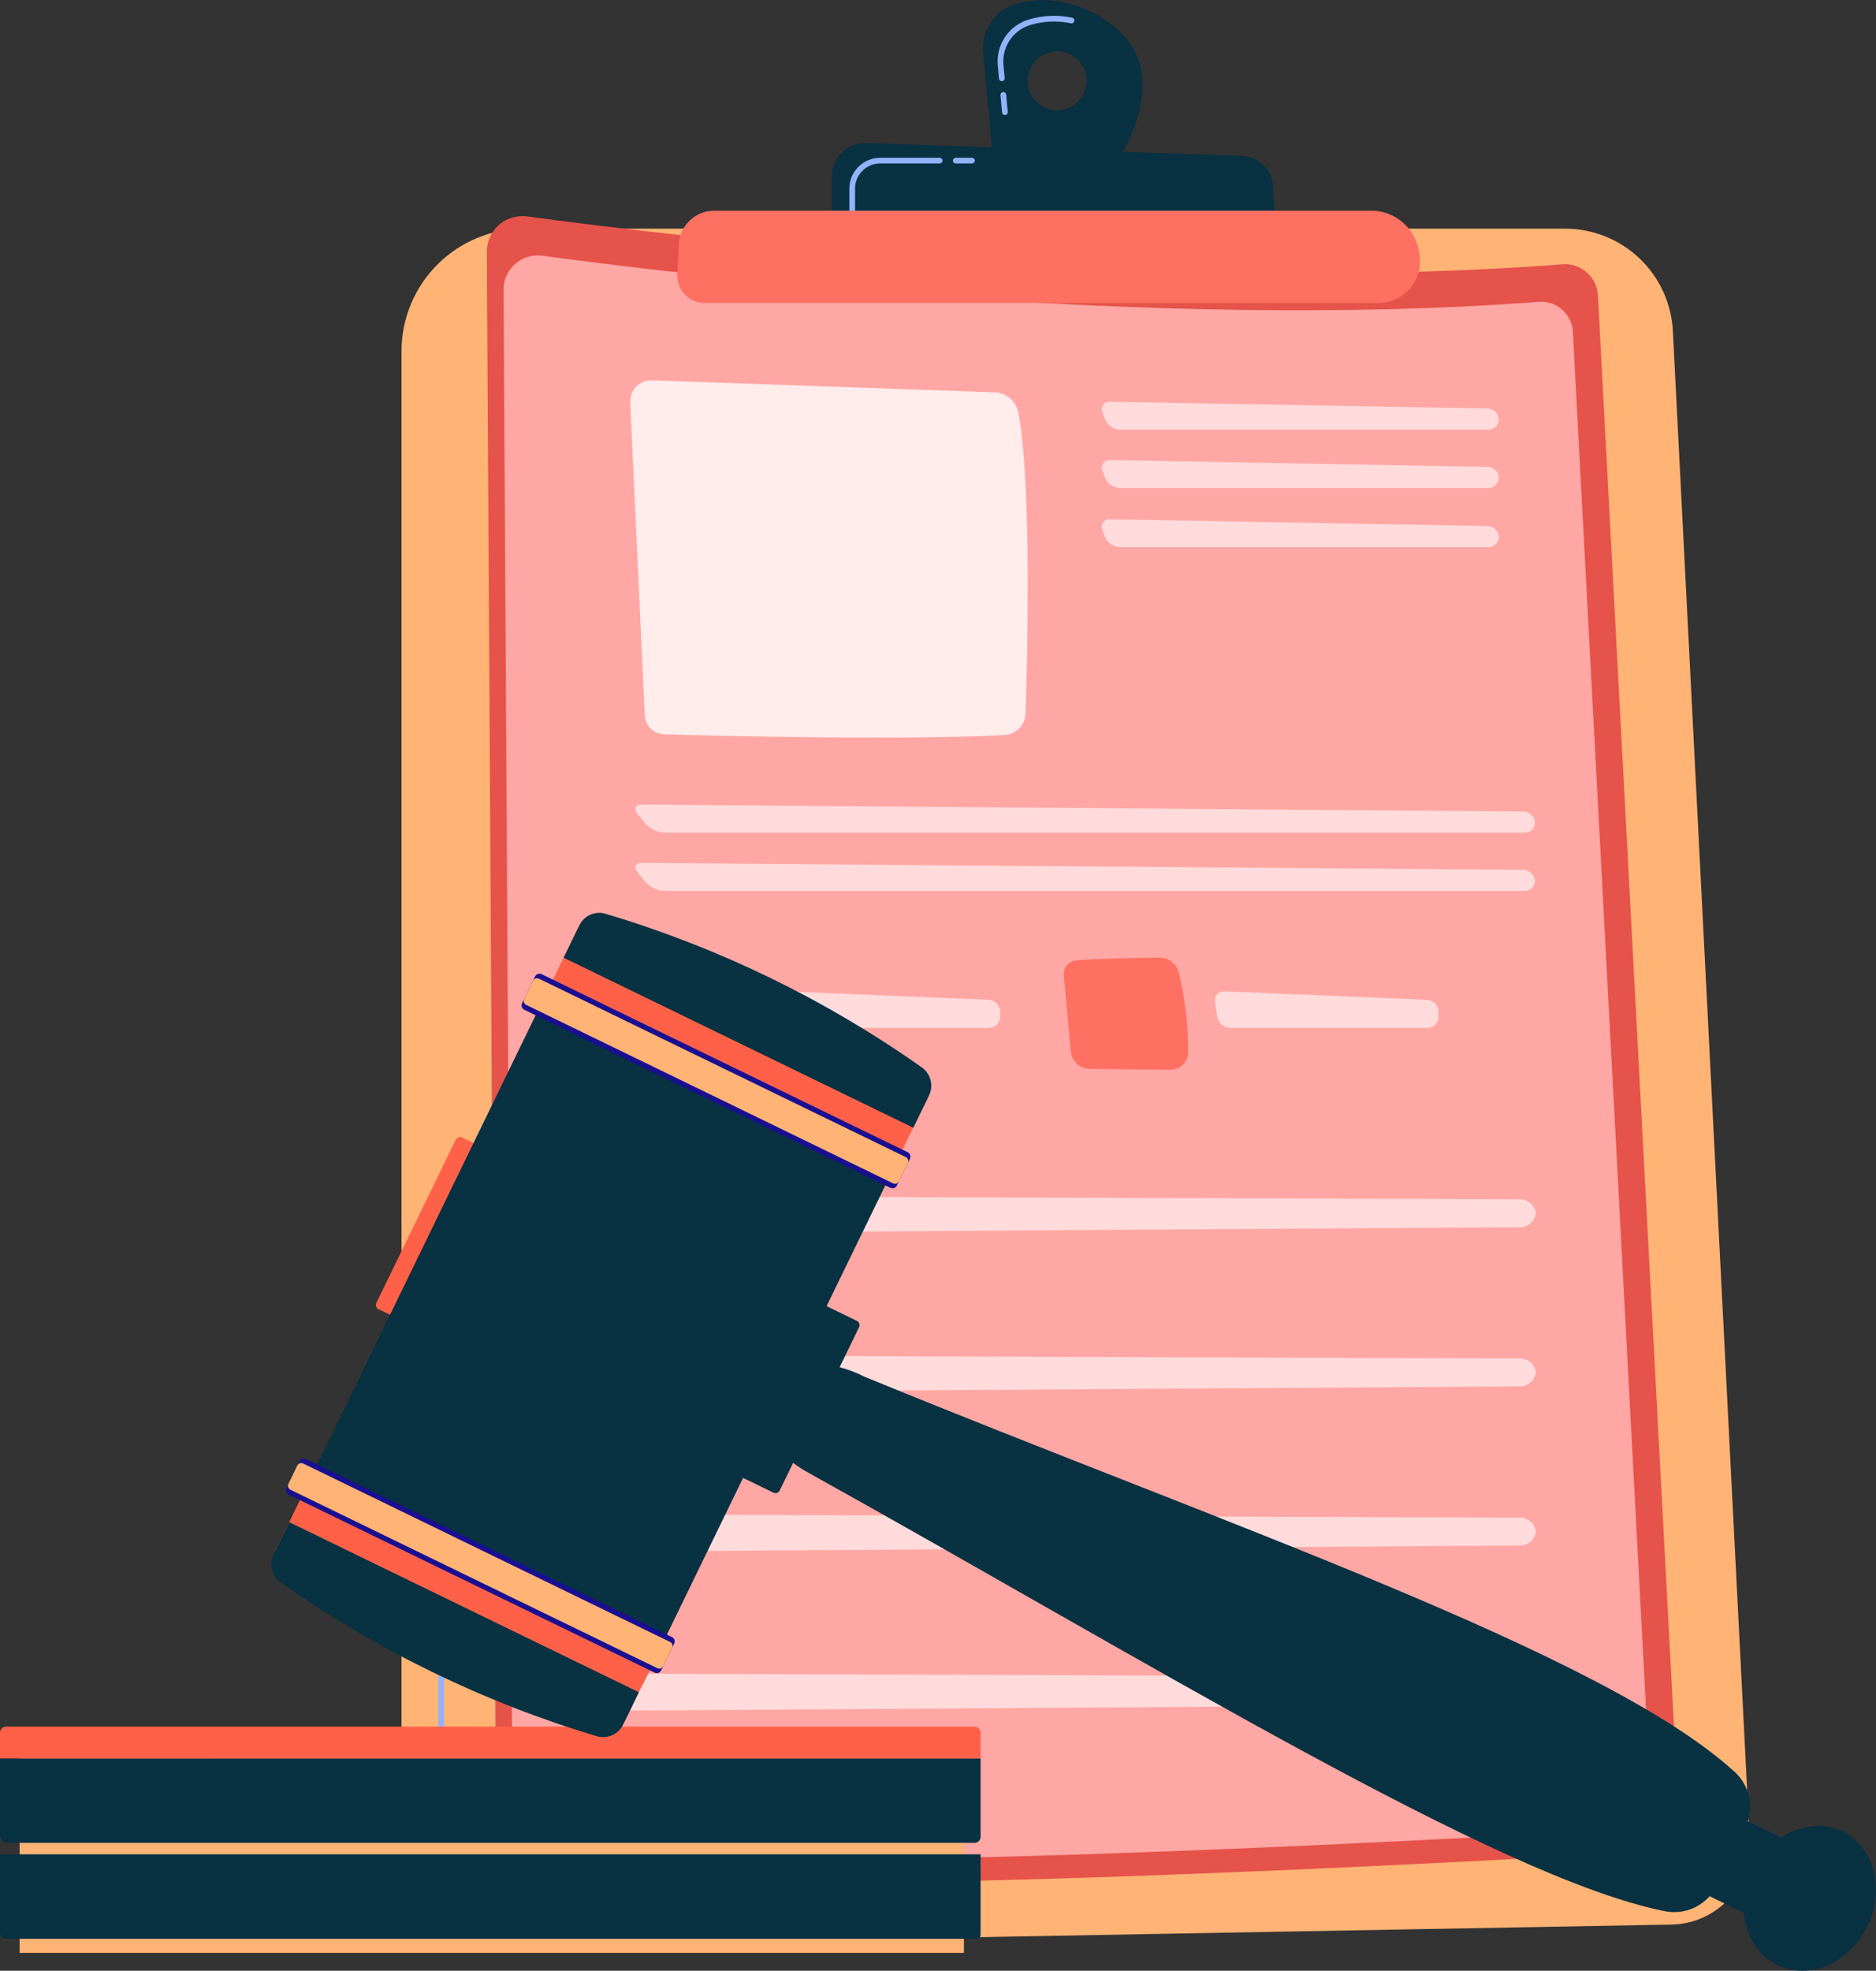 <svg id="Grupo_1064640" data-name="Grupo 1064640" xmlns="http://www.w3.org/2000/svg" xmlns:xlink="http://www.w3.org/1999/xlink" width="204.827" height="215.122" viewBox="0 0 204.827 215.122">
  <rect x="0" y="0" width="204.827" height="215.122" fill="#333333" stroke="none"/>
  <defs>
    <clipPath id="clip-path">
      <rect id="Rectángulo_373853" data-name="Rectángulo 373853" width="204.827" height="215.122" fill="none"/>
    </clipPath>
    <clipPath id="clip-path-2">
      <path id="Trazado_601234" data-name="Trazado 601234" d="M532.143,295.388a13.368,13.368,0,0,0-13.368,13.368V474.633a8.244,8.244,0,0,0,8.394,8.242l130.292-2.368a8.685,8.685,0,0,0,8.516-9.125l-8.391-164.816a11.777,11.777,0,0,0-11.762-11.178Z" transform="translate(-518.775 -295.388)" fill="none"/>
    </clipPath>
    <clipPath id="clip-path-4">
      <path id="Trazado_601236" data-name="Trazado 601236" d="M566.255,1985.964v3.565a.311.311,0,1,0,.622,0v-3.565a.311.311,0,1,0-.622,0" transform="translate(-566.255 -1985.653)" fill="none"/>
    </clipPath>
    <linearGradient id="linear-gradient" x1="-11.951" y1="16.825" x2="-11.929" y2="16.825" gradientUnits="objectBoundingBox">
      <stop offset="0" stop-color="#a737d5"/>
      <stop offset="1" stop-color="#ef497a"/>
    </linearGradient>
    <clipPath id="clip-path-5">
      <path id="Trazado_601237" data-name="Trazado 601237" d="M628.985,283.061l1.023,173.887a3.274,3.274,0,0,0,2.929,3.24c27.268,2.856,103.717-1.391,122.28-2.489a4.132,4.132,0,0,0,3.882-4.345L750.3,287.8a3.591,3.591,0,0,0-3.867-3.386c-44.137,3.388-97.52-3.123-113.044-5.228a3.938,3.938,0,0,0-.529-.036,3.885,3.885,0,0,0-3.875,3.909" transform="translate(-628.985 -279.152)" fill="none"/>
    </clipPath>
    <linearGradient id="linear-gradient-2" x1="-0.044" y1="0.943" x2="-0.044" y2="0.943" gradientUnits="objectBoundingBox">
      <stop offset="0" stop-color="#e1473d"/>
      <stop offset="1" stop-color="#e9605a"/>
    </linearGradient>
    <clipPath id="clip-path-6">
      <path id="Trazado_601238" data-name="Trazado 601238" d="M650.624,333.749l.984,167.339a3.15,3.15,0,0,0,2.819,3.118c26.241,2.749,99.811-1.338,117.675-2.4a3.976,3.976,0,0,0,3.736-4.182l-8.467-159.316a3.455,3.455,0,0,0-3.721-3.259c-42.475,3.261-93.848-3.005-108.787-5.031a3.784,3.784,0,0,0-.51-.035,3.738,3.738,0,0,0-3.729,3.761" transform="translate(-650.624 -329.988)" fill="none"/>
    </clipPath>
    <linearGradient id="linear-gradient-3" x1="-0.071" y1="0.955" x2="-0.071" y2="0.955" gradientUnits="objectBoundingBox">
      <stop offset="0" stop-color="#febbba"/>
      <stop offset="1" stop-color="#ff928e"/>
    </linearGradient>
    <clipPath id="clip-path-8">
      <rect id="Rectángulo_373809" data-name="Rectángulo 373809" width="43.401" height="39.001" fill="none"/>
    </clipPath>
    <clipPath id="clip-path-9">
      <rect id="Rectángulo_373810" data-name="Rectángulo 373810" width="43.343" height="3.047" fill="none"/>
    </clipPath>
    <clipPath id="clip-path-12">
      <rect id="Rectángulo_373813" data-name="Rectángulo 373813" width="98.228" height="3.059" fill="none"/>
    </clipPath>
    <clipPath id="clip-path-13">
      <rect id="Rectángulo_373814" data-name="Rectángulo 373814" width="98.228" height="3.06" fill="none"/>
    </clipPath>
    <clipPath id="clip-path-14">
      <path id="Trazado_601245" data-name="Trazado 601245" d="M818.447,1236.99c-2.381.033-6.706.115-9.015.292a1.537,1.537,0,0,0-1.41,1.678l.772,8.265a2.11,2.11,0,0,0,2.078,1.913l8.785.095a1.916,1.916,0,0,0,1.933-1.876,35.164,35.164,0,0,0-1.014-8.717,2.157,2.157,0,0,0-2.1-1.65h-.031" transform="translate(-808.015 -1236.99)" fill="none"/>
    </clipPath>
    <linearGradient id="linear-gradient-4" x1="-3.638" y1="6.185" x2="-3.633" y2="6.185" xlink:href="#linear-gradient"/>
    <clipPath id="clip-path-16">
      <rect id="Rectángulo_373817" data-name="Rectángulo 373817" width="24.418" height="3.999" fill="none"/>
    </clipPath>
    <clipPath id="clip-path-17">
      <path id="Trazado_601247" data-name="Trazado 601247" d="M1384.82,1236.99c-2.381.033-6.706.115-9.015.292a1.537,1.537,0,0,0-1.41,1.678l.772,8.265a2.11,2.11,0,0,0,2.078,1.913l8.785.095a1.916,1.916,0,0,0,1.933-1.876,35.153,35.153,0,0,0-1.013-8.717,2.157,2.157,0,0,0-2.1-1.65h-.031" transform="translate(-1374.388 -1236.99)" fill="none"/>
    </clipPath>
    <linearGradient id="linear-gradient-5" x1="-6.223" y1="6.325" x2="-6.219" y2="6.325" gradientUnits="objectBoundingBox">
      <stop offset="0" stop-color="#ff928e"/>
      <stop offset="1" stop-color="#fe7062"/>
    </linearGradient>
    <clipPath id="clip-path-20">
      <rect id="Rectángulo_373821" data-name="Rectángulo 373821" width="100.775" height="4.026" fill="none"/>
    </clipPath>
    <clipPath id="clip-path-24">
      <path id="Trazado_601253" data-name="Trazado 601253" d="M1274.937,8.817a3.216,3.216,0,1,1,3.216,3.216,3.216,3.216,0,0,1-3.216-3.216M1276.572,0a10.476,10.476,0,0,0-2.936.431,5.014,5.014,0,0,0-3.561,5.271l1.084,11.831,12.9,1.145s7.822-10.586-.231-16.188A12.549,12.549,0,0,0,1276.641,0Z" transform="translate(-1270.054 0.002)" fill="none"/>
    </clipPath>
    <clipPath id="clip-path-26">
      <path id="Trazado_601255" data-name="Trazado 601255" d="M1074.811,188.248V194.2l48.511.862-.343-5.715a3.53,3.53,0,0,0-3.4-3.317l-41.011-1.405-.127,0a3.63,3.63,0,0,0-3.627,3.63" transform="translate(-1074.811 -184.618)" fill="none"/>
    </clipPath>
    <clipPath id="clip-path-28">
      <path id="Trazado_601258" data-name="Trazado 601258" d="M950.889,272.177l-71.716,0a3.865,3.865,0,0,0-3.86,3.679l-.158,3.293a2.96,2.96,0,0,0,2.956,3.1h73.576a4.552,4.552,0,0,0,4.486-5.329l-.061-.351a5.3,5.3,0,0,0-5.223-4.4h0" transform="translate(-875.151 -272.177)" fill="none"/>
    </clipPath>
    <linearGradient id="linear-gradient-6" x1="-1.896" y1="2.947" x2="-1.894" y2="2.947" xlink:href="#linear-gradient-5"/>
    <clipPath id="clip-path-29">
      <rect id="Rectángulo_373832" data-name="Rectángulo 373832" width="103.099" height="24.028" fill="none"/>
    </clipPath>
    <clipPath id="clip-path-30">
      <path id="Trazado_601259" data-name="Trazado 601259" d="M0,2395.263v8.573a.654.654,0,0,0,.653.654H106.625a.437.437,0,0,0,.437-.437v-8.79Z" transform="translate(0 -2395.263)" fill="#083142"/>
    </clipPath>
    <clipPath id="clip-path-31">
      <path id="Trazado_601260" data-name="Trazado 601260" d="M0,2271.291v8.418a.808.808,0,0,0,.808.808H106.414a.648.648,0,0,0,.648-.648v-8.579Z" transform="translate(0 -2271.291)" fill="#083142"/>
    </clipPath>
    <clipPath id="clip-path-32">
      <path id="Trazado_601261" data-name="Trazado 601261" d="M.668,2230.346a.668.668,0,0,0-.668.668v2.792H107.062v-2.784a.676.676,0,0,0-.676-.676Z" transform="translate(0 -2230.346)" fill="none"/>
    </clipPath>
    <clipPath id="clip-path-33">
      <path id="Trazado_601262" data-name="Trazado 601262" d="M2254.022,2363.262c-1.96,4.03-.736,8.665,2.733,10.352s7.87-.212,9.83-4.243.737-8.665-2.732-10.352a6.139,6.139,0,0,0-2.7-.615,8.224,8.224,0,0,0-7.133,4.858" transform="translate(-2253.088 -2358.403)" fill="#083142"/>
    </clipPath>
    <clipPath id="clip-path-34">
      <path id="Trazado_601263" data-name="Trazado 601263" d="M2211.1,2352.431l-3.552,7.305a.528.528,0,0,0,.244.706l4.446,2.162a.528.528,0,0,0,.706-.244l3.553-7.305a.528.528,0,0,0-.244-.706l-4.446-2.162a.523.523,0,0,0-.231-.053.529.529,0,0,0-.476.3" transform="translate(-2207.498 -2352.133)" fill="#083142"/>
    </clipPath>
    <clipPath id="clip-path-35">
      <path id="Trazado_601264" data-name="Trazado 601264" d="M1007.994,1763.554l-2.555,5.253c-1.157,2.379.54,3.927,2.995,5.292,37.042,20.594,75.185,44.169,93.384,47.823a5.193,5.193,0,0,0,5.011-1.65,19.02,19.02,0,0,0,4.3-8.791,5.157,5.157,0,0,0-1.643-4.787c-14.267-12.983-55.825-27.016-95.007-43.114a13.348,13.348,0,0,0-4.382-1.345,2.157,2.157,0,0,0-2.1,1.318" transform="translate(-1005.068 -1762.236)" fill="#083142"/>
    </clipPath>
    <clipPath id="clip-path-36">
      <path id="Trazado_601265" data-name="Trazado 601265" d="M950.557,1679.625l-8.673,17.835a.507.507,0,0,0,.234.678l4.575,2.225a.507.507,0,0,0,.678-.234l8.673-17.835a.507.507,0,0,0-.234-.677l-4.575-2.225a.507.507,0,0,0-.678.234" transform="translate(-941.833 -1679.339)" fill="none"/>
    </clipPath>
    <clipPath id="clip-path-37">
      <path id="Trazado_601266" data-name="Trazado 601266" d="M494.364,1468.937l-8.673,17.835a.507.507,0,0,0,.234.678l4.575,2.225a.507.507,0,0,0,.678-.234l8.673-17.835a.507.507,0,0,0-.234-.678l-4.575-2.225a.506.506,0,0,0-.678.234" transform="translate(-485.64 -1468.652)" fill="#083142"/>
    </clipPath>
    <clipPath id="clip-path-38">
      <rect id="Rectángulo_373842" data-name="Rectángulo 373842" width="62.665" height="42.455" transform="translate(0 56.355) rotate(-64.067)" fill="#083142"/>
    </clipPath>
    <clipPath id="clip-path-39">
      <rect id="Rectángulo_373844" data-name="Rectángulo 373844" width="7.881" height="42.455" transform="translate(0 7.087) rotate(-64.067)" fill="#ff6148"/>
    </clipPath>
    <clipPath id="clip-path-40">
      <path id="Trazado_601267" data-name="Trazado 601267" d="M350.683,1969.721a2.412,2.412,0,0,0,.786,3.03,118.9,118.9,0,0,0,34.5,16.8,2.448,2.448,0,0,0,2.9-1.276l1.713-3.522-38.18-18.566Z" transform="translate(-350.44 -1966.184)" fill="#083142"/>
    </clipPath>
    <clipPath id="clip-path-41">
      <path id="Trazado_601268" data-name="Trazado 601268" d="M370.774,1884.317l-1.428,2.937a.528.528,0,0,0,.244.706l39.973,19.438a.528.528,0,0,0,.706-.244l1.428-2.937a.528.528,0,0,0-.244-.706l-39.973-19.438a.528.528,0,0,0-.706.244" transform="translate(-369.293 -1884.02)" fill="none"/>
    </clipPath>
    <linearGradient id="linear-gradient-7" x1="-0.587" y1="1.679" x2="-0.585" y2="1.679" gradientUnits="objectBoundingBox">
      <stop offset="0" stop-color="#09005d"/>
      <stop offset="1" stop-color="#1a0f91"/>
    </linearGradient>
    <clipPath id="clip-path-42">
      <path id="Trazado_601269" data-name="Trazado 601269" d="M373.074,1890.178l-.971,2a.478.478,0,0,0,.221.639l15.255,7.418,24.808,12.064a.479.479,0,0,0,.64-.221l.971-2a.479.479,0,0,0-.221-.64l-40.063-19.482a.478.478,0,0,0-.639.221" transform="translate(-372.055 -1889.909)" fill="#ffb476"/>
    </clipPath>
    <clipPath id="clip-path-43">
      <rect id="Rectángulo_373849" data-name="Rectángulo 373849" width="7.881" height="42.455" transform="matrix(0.437, -0.899, 0.899, 0.437, 0, 7.087)" fill="#ff6148"/>
    </clipPath>
    <clipPath id="clip-path-44">
      <path id="Trazado_601270" data-name="Trazado 601270" d="M729.941,1180.513l-1.72,3.537,38.18,18.566,1.713-3.522a2.449,2.449,0,0,0-.786-3.068,118.908,118.908,0,0,0-34.519-16.766,2.41,2.41,0,0,0-2.868,1.253" transform="translate(-728.221 -1179.156)" fill="#083142"/>
    </clipPath>
    <clipPath id="clip-path-45">
      <path id="Trazado_601271" data-name="Trazado 601271" d="M675.335,1258.01l-1.428,2.937a.528.528,0,0,0,.244.706l39.973,19.438a.528.528,0,0,0,.706-.244l1.428-2.937a.528.528,0,0,0-.244-.706l-39.973-19.438a.528.528,0,0,0-.706.244" transform="translate(-673.854 -1257.713)" fill="none"/>
    </clipPath>
    <linearGradient id="linear-gradient-8" x1="-1.225" y1="3.863" x2="-1.223" y2="3.863" xlink:href="#linear-gradient-7"/>
    <clipPath id="clip-path-46">
      <path id="Trazado_601272" data-name="Trazado 601272" d="M677.636,1263.871l-.971,2a.479.479,0,0,0,.221.64l40.063,19.482a.478.478,0,0,0,.639-.221l.971-2a.478.478,0,0,0-.221-.64l-40.063-19.482a.478.478,0,0,0-.639.221" transform="translate(-676.616 -1263.602)" fill="#ffb476"/>
    </clipPath>
  </defs>
  <g id="Grupo_1064639" data-name="Grupo 1064639" clip-path="url(#clip-path)">
    <g id="Grupo_1064538" data-name="Grupo 1064538" transform="translate(43.839 24.962)" style="isolation: isolate">
      <g id="Grupo_1064537" data-name="Grupo 1064537" clip-path="url(#clip-path-2)">
        <rect id="Rectángulo_373804" data-name="Rectángulo 373804" width="153.7" height="192.442" transform="translate(-6.33 0.214) rotate(-1.935)" fill="#ffb476"/>
      </g>
    </g>
    <g id="Grupo_1064540" data-name="Grupo 1064540" transform="translate(0 0)">
      <g id="Grupo_1064539" data-name="Grupo 1064539" clip-path="url(#clip-path)">
        <path id="Trazado_601235" data-name="Trazado 601235" d="M589.678,2139.988h0l-14.579-.188a8.991,8.991,0,0,1-8.841-8.956v-22.011a.311.311,0,1,1,.622,0v22.011a8.367,8.367,0,0,0,8.227,8.333l14.579.188a.311.311,0,0,1,0,.623" transform="translate(-518.403 -1930.341)" fill="#91b3fa"/>
      </g>
    </g>
    <g id="Grupo_1064542" data-name="Grupo 1064542" transform="translate(47.851 167.797)">
      <g id="Grupo_1064541" data-name="Grupo 1064541" clip-path="url(#clip-path-4)">
        <rect id="Rectángulo_373806" data-name="Rectángulo 373806" width="3.868" height="2.771" transform="translate(-1.895 2.983) rotate(-57.572)" fill="url(#linear-gradient)"/>
      </g>
    </g>
    <g id="Grupo_1064544" data-name="Grupo 1064544" transform="translate(53.152 23.59)">
      <g id="Grupo_1064543" data-name="Grupo 1064543" clip-path="url(#clip-path-5)">
        <rect id="Rectángulo_373807" data-name="Rectángulo 373807" width="217.275" height="224.796" transform="translate(-90.151 73.804) rotate(-39.31)" fill="url(#linear-gradient-2)"/>
      </g>
    </g>
    <g id="Grupo_1064546" data-name="Grupo 1064546" transform="translate(54.981 27.885)">
      <g id="Grupo_1064545" data-name="Grupo 1064545" clip-path="url(#clip-path-6)">
        <rect id="Rectángulo_373808" data-name="Rectángulo 373808" width="205.993" height="216.814" transform="matrix(0.804, -0.594, 0.594, 0.804, -84.608, 62.543)" fill="url(#linear-gradient-3)"/>
      </g>
    </g>
    <g id="Grupo_1064566" data-name="Grupo 1064566" transform="translate(0 0)">
      <g id="Grupo_1064565" data-name="Grupo 1064565" clip-path="url(#clip-path)">
        <g id="Grupo_1064549" data-name="Grupo 1064549" transform="translate(68.808 41.514)" opacity="0.78">
          <g id="Grupo_1064548" data-name="Grupo 1064548">
            <g id="Grupo_1064547" data-name="Grupo 1064547" clip-path="url(#clip-path-8)">
              <path id="Trazado_601239" data-name="Trazado 601239" d="M814.255,493.681l1.587,34.156a2.171,2.171,0,0,0,2.107,2.071c6.326.178,26.037.659,37.166.079a2.425,2.425,0,0,0,2.3-2.344c.212-6.405.677-25.049-.783-32.843a2.737,2.737,0,0,0-2.6-2.226l-37.389-1.308a2.309,2.309,0,0,0-2.387,2.414" transform="translate(-814.253 -491.264)" fill="#fff"/>
            </g>
          </g>
        </g>
        <g id="Grupo_1064552" data-name="Grupo 1064552" transform="translate(120.308 43.856)" opacity="0.6">
          <g id="Grupo_1064551" data-name="Grupo 1064551">
            <g id="Grupo_1064550" data-name="Grupo 1064550" clip-path="url(#clip-path-9)">
              <path id="Trazado_601240" data-name="Trazado 601240" d="M1465.8,522.025a1.175,1.175,0,0,0,1.238-1.146,1.288,1.288,0,0,0-1.3-1.168l-41.122-.733a.826.826,0,0,0-.849,1.176l.237.672a1.927,1.927,0,0,0,1.693,1.2Z" transform="translate(-1423.691 -518.978)" fill="#fff"/>
            </g>
          </g>
        </g>
        <g id="Grupo_1064555" data-name="Grupo 1064555" transform="translate(120.308 50.224)" opacity="0.6">
          <g id="Grupo_1064554" data-name="Grupo 1064554">
            <g id="Grupo_1064553" data-name="Grupo 1064553" clip-path="url(#clip-path-9)">
              <path id="Trazado_601241" data-name="Trazado 601241" d="M1424.608,594.328a.826.826,0,0,0-.849,1.176l.237.672a1.928,1.928,0,0,0,1.693,1.2H1465.8a1.175,1.175,0,0,0,1.238-1.146,1.288,1.288,0,0,0-1.3-1.168Z" transform="translate(-1423.691 -594.328)" fill="#fff"/>
            </g>
          </g>
        </g>
        <g id="Grupo_1064558" data-name="Grupo 1064558" transform="translate(120.308 56.683)" opacity="0.6">
          <g id="Grupo_1064557" data-name="Grupo 1064557">
            <g id="Grupo_1064556" data-name="Grupo 1064556" clip-path="url(#clip-path-9)">
              <path id="Trazado_601242" data-name="Trazado 601242" d="M1424.608,670.773a.826.826,0,0,0-.849,1.176l.237.672a1.928,1.928,0,0,0,1.693,1.2H1465.8a1.175,1.175,0,0,0,1.238-1.146,1.288,1.288,0,0,0-1.3-1.168Z" transform="translate(-1423.691 -670.772)" fill="#fff"/>
            </g>
          </g>
        </g>
        <g id="Grupo_1064561" data-name="Grupo 1064561" transform="translate(69.366 87.825)" opacity="0.6">
          <g id="Grupo_1064560" data-name="Grupo 1064560">
            <g id="Grupo_1064559" data-name="Grupo 1064559" clip-path="url(#clip-path-12)">
              <path id="Trazado_601243" data-name="Trazado 601243" d="M917.887,1042.346a1.125,1.125,0,0,0,1.2-1.146,1.331,1.331,0,0,0-1.347-1.156l-96.174-.758c-.7-.005-.915.437-.479.984l.861,1.081a2.993,2.993,0,0,0,2.063.994Z" transform="translate(-820.857 -1039.287)" fill="#fff"/>
            </g>
          </g>
        </g>
        <g id="Grupo_1064564" data-name="Grupo 1064564" transform="translate(69.366 94.192)" opacity="0.6">
          <g id="Grupo_1064563" data-name="Grupo 1064563">
            <g id="Grupo_1064562" data-name="Grupo 1064562" clip-path="url(#clip-path-13)">
              <path id="Trazado_601244" data-name="Trazado 601244" d="M821.561,1114.636c-.7-.005-.915.437-.479.984l.861,1.081a2.993,2.993,0,0,0,2.063.995h93.881a1.125,1.125,0,0,0,1.2-1.146,1.331,1.331,0,0,0-1.347-1.156Z" transform="translate(-820.857 -1114.637)" fill="#fff"/>
            </g>
          </g>
        </g>
      </g>
    </g>
    <g id="Grupo_1064568" data-name="Grupo 1064568" transform="translate(68.281 104.531)">
      <g id="Grupo_1064567" data-name="Grupo 1064567" clip-path="url(#clip-path-14)">
        <rect id="Rectángulo_373816" data-name="Rectángulo 373816" width="18.144" height="18.375" transform="translate(-6.05 7.477) rotate(-51.362)" fill="url(#linear-gradient-4)"/>
      </g>
    </g>
    <g id="Grupo_1064573" data-name="Grupo 1064573" transform="translate(0 0)">
      <g id="Grupo_1064572" data-name="Grupo 1064572" clip-path="url(#clip-path)">
        <g id="Grupo_1064571" data-name="Grupo 1064571" transform="translate(84.788 108.214)" opacity="0.6">
          <g id="Grupo_1064570" data-name="Grupo 1064570">
            <g id="Grupo_1064569" data-name="Grupo 1064569" clip-path="url(#clip-path-16)">
              <path id="Trazado_601246" data-name="Trazado 601246" d="M1004.454,1280.57a1.011,1.011,0,0,0-1.081,1.2l.231,1.537a1.527,1.527,0,0,0,1.46,1.257h21.458a1.256,1.256,0,0,0,1.255-1.271l-.006-.482a1.361,1.361,0,0,0-1.286-1.324Z" transform="translate(-1003.359 -1280.569)" fill="#fff"/>
            </g>
          </g>
        </g>
      </g>
    </g>
    <g id="Grupo_1064575" data-name="Grupo 1064575" transform="translate(116.142 104.531)">
      <g id="Grupo_1064574" data-name="Grupo 1064574" clip-path="url(#clip-path-17)">
        <rect id="Rectángulo_373819" data-name="Rectángulo 373819" width="18.285" height="17.932" transform="translate(-5.851 4.087) rotate(-35.277)" fill="url(#linear-gradient-5)"/>
      </g>
    </g>
    <g id="Grupo_1064592" data-name="Grupo 1064592" transform="translate(0 0)">
      <g id="Grupo_1064591" data-name="Grupo 1064591" clip-path="url(#clip-path)">
        <g id="Grupo_1064578" data-name="Grupo 1064578" transform="translate(132.649 108.214)" opacity="0.6">
          <g id="Grupo_1064577" data-name="Grupo 1064577">
            <g id="Grupo_1064576" data-name="Grupo 1064576" clip-path="url(#clip-path-16)">
              <path id="Trazado_601248" data-name="Trazado 601248" d="M1570.827,1280.57a1.011,1.011,0,0,0-1.081,1.2l.231,1.537a1.527,1.527,0,0,0,1.46,1.257h21.458a1.256,1.256,0,0,0,1.255-1.271l-.006-.482a1.361,1.361,0,0,0-1.286-1.324Z" transform="translate(-1569.732 -1280.569)" fill="#fff"/>
            </g>
          </g>
        </g>
        <g id="Grupo_1064581" data-name="Grupo 1064581" transform="translate(66.919 130.572)" opacity="0.6">
          <g id="Grupo_1064580" data-name="Grupo 1064580">
            <g id="Grupo_1064579" data-name="Grupo 1064579" clip-path="url(#clip-path-20)">
              <path id="Trazado_601249" data-name="Trazado 601249" d="M791.98,1547.671a2.564,2.564,0,0,0,2.519,1.5l96.232-.639a1.762,1.762,0,0,0,1.936-1.555,1.788,1.788,0,0,0-1.943-1.489l-96.235-.342c-1.7-.006-2.942,1.246-2.509,2.526" transform="translate(-791.893 -1545.145)" fill="#fff"/>
            </g>
          </g>
        </g>
        <g id="Grupo_1064584" data-name="Grupo 1064584" transform="translate(66.919 147.947)" opacity="0.6">
          <g id="Grupo_1064583" data-name="Grupo 1064583">
            <g id="Grupo_1064582" data-name="Grupo 1064582" clip-path="url(#clip-path-20)">
              <path id="Trazado_601250" data-name="Trazado 601250" d="M791.98,1753.278a2.564,2.564,0,0,0,2.519,1.5l96.232-.639a1.762,1.762,0,0,0,1.936-1.555,1.788,1.788,0,0,0-1.943-1.489l-96.235-.342c-1.7-.006-2.942,1.246-2.509,2.526" transform="translate(-791.893 -1750.752)" fill="#fff"/>
            </g>
          </g>
        </g>
        <g id="Grupo_1064587" data-name="Grupo 1064587" transform="translate(66.919 165.321)" opacity="0.6">
          <g id="Grupo_1064586" data-name="Grupo 1064586">
            <g id="Grupo_1064585" data-name="Grupo 1064585" clip-path="url(#clip-path-20)">
              <path id="Trazado_601251" data-name="Trazado 601251" d="M791.98,1958.885a2.564,2.564,0,0,0,2.519,1.5l96.232-.64a1.762,1.762,0,0,0,1.936-1.555,1.788,1.788,0,0,0-1.943-1.489l-96.235-.342c-1.7-.006-2.942,1.246-2.509,2.526" transform="translate(-791.893 -1956.359)" fill="#fff"/>
            </g>
          </g>
        </g>
        <g id="Grupo_1064590" data-name="Grupo 1064590" transform="translate(66.919 182.696)" opacity="0.6">
          <g id="Grupo_1064589" data-name="Grupo 1064589">
            <g id="Grupo_1064588" data-name="Grupo 1064588" clip-path="url(#clip-path-20)">
              <path id="Trazado_601252" data-name="Trazado 601252" d="M791.98,2164.491h0a2.564,2.564,0,0,0,2.519,1.5l96.232-.64a1.762,1.762,0,0,0,1.936-1.555,1.788,1.788,0,0,0-1.943-1.489l-96.235-.342c-1.7-.006-2.942,1.246-2.509,2.526" transform="translate(-791.893 -2161.965)" fill="#fff"/>
            </g>
          </g>
        </g>
      </g>
    </g>
    <g id="Grupo_1064594" data-name="Grupo 1064594" transform="translate(107.325 0)">
      <g id="Grupo_1064593" data-name="Grupo 1064593" clip-path="url(#clip-path-24)">
        <rect id="Rectángulo_373826" data-name="Rectángulo 373826" width="28.197" height="28.835" transform="translate(-9.196 11.838) rotate(-52.759)" fill="#083142"/>
      </g>
    </g>
    <g id="Grupo_1064596" data-name="Grupo 1064596" transform="translate(0 0)">
      <g id="Grupo_1064595" data-name="Grupo 1064595" clip-path="url(#clip-path)">
        <path id="Trazado_601254" data-name="Trazado 601254" d="M1289.721,31.323a.311.311,0,0,1-.309-.283l-.173-1.884a.311.311,0,1,1,.62-.057l.173,1.884a.311.311,0,0,1-.281.338h-.029m-.338-3.692a.311.311,0,0,1-.31-.283l-.131-1.43a4.785,4.785,0,0,1,3.393-5.021,9.64,9.64,0,0,1,4.714-.194.311.311,0,1,1-.125.61,9.034,9.034,0,0,0-4.413.181,4.162,4.162,0,0,0-2.949,4.367l.131,1.43a.311.311,0,0,1-.281.338h-.029" transform="translate(-1180.003 -18.767)" fill="#91b3fa"/>
      </g>
    </g>
    <g id="Grupo_1064598" data-name="Grupo 1064598" transform="translate(90.826 15.601)">
      <g id="Grupo_1064597" data-name="Grupo 1064597" clip-path="url(#clip-path-26)">
        <rect id="Rectángulo_373828" data-name="Rectángulo 373828" width="37.669" height="44.937" transform="matrix(0.605, -0.796, 0.796, 0.605, -5.03, 6.616)" fill="#083142"/>
      </g>
    </g>
    <g id="Grupo_1064600" data-name="Grupo 1064600" transform="translate(0 0)">
      <g id="Grupo_1064599" data-name="Grupo 1064599" clip-path="url(#clip-path)">
        <path id="Trazado_601256" data-name="Trazado 601256" d="M1233.293,204.422h-1.764a.311.311,0,1,1,0-.622h1.764a.311.311,0,1,1,0,.622" transform="translate(-1127.175 -186.578)" fill="#91b3fa"/>
        <path id="Trazado_601257" data-name="Trazado 601257" d="M1097.707,209.889a.311.311,0,0,1-.311-.311v-2.406a3.375,3.375,0,0,1,3.372-3.372h6.484a.311.311,0,0,1,0,.622h-6.484a2.753,2.753,0,0,0-2.75,2.749v2.406a.311.311,0,0,1-.311.311" transform="translate(-1004.661 -186.578)" fill="#91b3fa"/>
      </g>
    </g>
    <g id="Grupo_1064602" data-name="Grupo 1064602" transform="translate(73.954 23)">
      <g id="Grupo_1064601" data-name="Grupo 1064601" clip-path="url(#clip-path-28)">
        <rect id="Rectángulo_373830" data-name="Rectángulo 373830" width="47.867" height="76.464" transform="translate(-4.31 7.771) rotate(-61.427)" fill="url(#linear-gradient-6)"/>
      </g>
    </g>
    <g id="Grupo_1064604" data-name="Grupo 1064604" transform="translate(2.146 189.147)">
      <g id="Grupo_1064603" data-name="Grupo 1064603" clip-path="url(#clip-path-29)">
        <rect id="Rectángulo_373831" data-name="Rectángulo 373831" width="79.23" height="98.004" transform="matrix(0.578, -0.816, 0.816, 0.578, -11.337, 15.991)" fill="#ffb476"/>
      </g>
    </g>
    <g id="Grupo_1064606" data-name="Grupo 1064606" transform="translate(0 202.411)">
      <g id="Grupo_1064605" data-name="Grupo 1064605" clip-path="url(#clip-path-30)">
        <rect id="Rectángulo_373833" data-name="Rectángulo 373833" width="70.592" height="91.902" transform="matrix(0.59, -0.808, 0.808, 0.59, -4.395, 6.018)" fill="#083142"/>
      </g>
    </g>
    <g id="Grupo_1064608" data-name="Grupo 1064608" transform="translate(0 191.934)">
      <g id="Grupo_1064607" data-name="Grupo 1064607" clip-path="url(#clip-path-31)">
        <rect id="Rectángulo_373834" data-name="Rectángulo 373834" width="14.363" height="107.382" transform="matrix(0.048, -0.999, 0.999, 0.048, -0.443, 9.205)" fill="#083142"/>
      </g>
    </g>
    <g id="Grupo_1064610" data-name="Grupo 1064610" transform="translate(0 188.474)">
      <g id="Grupo_1064609" data-name="Grupo 1064609" clip-path="url(#clip-path-32)">
        <rect id="Rectángulo_373835" data-name="Rectángulo 373835" width="77.711" height="78.588" transform="matrix(0.703, -0.711, 0.711, 0.703, -1.73, 1.751)" fill="#ff6148"/>
      </g>
    </g>
    <g id="Grupo_1064612" data-name="Grupo 1064612" transform="translate(190.396 199.296)" style="isolation: isolate">
      <g id="Grupo_1064611" data-name="Grupo 1064611" clip-path="url(#clip-path-33)">
        <rect id="Rectángulo_373836" data-name="Rectángulo 373836" width="20.354" height="20.05" transform="translate(-4.956 15.927) rotate(-76.139)" fill="#083142"/>
      </g>
    </g>
    <g id="Grupo_1064614" data-name="Grupo 1064614" transform="translate(186.544 198.766)">
      <g id="Grupo_1064613" data-name="Grupo 1064613" clip-path="url(#clip-path-34)">
        <rect id="Rectángulo_373837" data-name="Rectángulo 373837" width="13.868" height="13.426" transform="translate(-4.842 7.614) rotate(-57.946)" fill="#083142"/>
      </g>
    </g>
    <g id="Grupo_1064616" data-name="Grupo 1064616" transform="translate(84.933 148.917)">
      <g id="Grupo_1064615" data-name="Grupo 1064615" clip-path="url(#clip-path-35)">
        <rect id="Rectángulo_373838" data-name="Rectángulo 373838" width="97.537" height="122.195" transform="translate(-22.592 50.686) rotate(-66.721)" fill="#083142"/>
      </g>
    </g>
    <g id="Grupo_1064618" data-name="Grupo 1064618" transform="translate(79.589 141.912)">
      <g id="Grupo_1064617" data-name="Grupo 1064617" clip-path="url(#clip-path-36)">
        <rect id="Rectángulo_373839" data-name="Rectángulo 373839" width="25.579" height="24.022" transform="matrix(0.582, -0.813, 0.813, 0.582, -10.08, 13.978)" fill="#083142"/>
      </g>
    </g>
    <g id="Grupo_1064620" data-name="Grupo 1064620" transform="translate(41.039 124.108)" style="isolation: isolate">
      <g id="Grupo_1064619" data-name="Grupo 1064619" clip-path="url(#clip-path-37)" style="isolation: isolate">
        <rect id="Rectángulo_373840" data-name="Rectángulo 373840" width="25.033" height="21.36" transform="translate(-7.505 18.091) rotate(-67.663)" fill="#ff6148"/>
      </g>
    </g>
    <g id="Grupo_1064622" data-name="Grupo 1064622" transform="translate(32.021 108.882)">
      <g id="Grupo_1064621" data-name="Grupo 1064621" transform="translate(0 0)" clip-path="url(#clip-path-38)">
        <rect id="Rectángulo_373841" data-name="Rectángulo 373841" width="96.222" height="91.987" transform="translate(-29.755 60.219) rotate(-63.705)" fill="#083142"/>
      </g>
    </g>
    <g id="Grupo_1064624" data-name="Grupo 1064624" transform="translate(30.02 162.265)" style="isolation: isolate">
      <g id="Grupo_1064623" data-name="Grupo 1064623" transform="translate(0 0)" clip-path="url(#clip-path-39)">
        <rect id="Rectángulo_373843" data-name="Rectángulo 373843" width="48.771" height="45.141" transform="translate(-12.164 8.758) rotate(-35.754)" fill="#ff6148"/>
      </g>
    </g>
    <g id="Grupo_1064626" data-name="Grupo 1064626" transform="translate(29.614 166.152)">
      <g id="Grupo_1064625" data-name="Grupo 1064625" clip-path="url(#clip-path-40)">
        <rect id="Rectángulo_373845" data-name="Rectángulo 373845" width="36.251" height="46.131" transform="translate(-7.986 20.855) rotate(-69.708)" fill="#083142"/>
      </g>
    </g>
    <g id="Grupo_1064628" data-name="Grupo 1064628" transform="translate(31.207 159.208)">
      <g id="Grupo_1064627" data-name="Grupo 1064627" clip-path="url(#clip-path-41)">
        <rect id="Rectángulo_373846" data-name="Rectángulo 373846" width="48.251" height="37.457" transform="matrix(0.931, -0.366, 0.366, 0.931, -8.074, 3.143)" fill="url(#linear-gradient-7)"/>
      </g>
    </g>
    <g id="Grupo_1064630" data-name="Grupo 1064630" transform="translate(31.44 159.706)" style="isolation: isolate">
      <g id="Grupo_1064629" data-name="Grupo 1064629" clip-path="url(#clip-path-42)">
        <rect id="Rectángulo_373847" data-name="Rectángulo 373847" width="35.204" height="47.205" transform="matrix(0.332, -0.943, 0.943, 0.332, -7.11, 20.027)" fill="#ffb476"/>
      </g>
    </g>
    <g id="Grupo_1064632" data-name="Grupo 1064632" transform="translate(59.648 101.337)" style="isolation: isolate">
      <g id="Grupo_1064631" data-name="Grupo 1064631" transform="translate(0)" clip-path="url(#clip-path-43)">
        <rect id="Rectángulo_373848" data-name="Rectángulo 373848" width="45.573" height="32.746" transform="translate(-4.555 0.836) rotate(-10.4)" fill="#ff6148"/>
      </g>
    </g>
    <g id="Grupo_1064634" data-name="Grupo 1064634" transform="translate(61.538 99.644)">
      <g id="Grupo_1064633" data-name="Grupo 1064633" clip-path="url(#clip-path-44)">
        <rect id="Rectángulo_373850" data-name="Rectángulo 373850" width="41.175" height="46.716" transform="translate(-10.477 17.004) rotate(-58.36)" fill="#083142"/>
      </g>
    </g>
    <g id="Grupo_1064636" data-name="Grupo 1064636" transform="translate(56.944 106.282)">
      <g id="Grupo_1064635" data-name="Grupo 1064635" clip-path="url(#clip-path-45)">
        <rect id="Rectángulo_373851" data-name="Rectángulo 373851" width="45.313" height="28.872" transform="translate(-3.12 0.401) rotate(-7.509)" fill="url(#linear-gradient-8)"/>
      </g>
    </g>
    <g id="Grupo_1064638" data-name="Grupo 1064638" transform="translate(57.177 106.78)">
      <g id="Grupo_1064637" data-name="Grupo 1064637" clip-path="url(#clip-path-46)" style="isolation: isolate">
        <rect id="Rectángulo_373852" data-name="Rectángulo 373852" width="42.684" height="47.391" transform="translate(-10.672 15.013) rotate(-54.765)" fill="#ffb476"/>
      </g>
    </g>
  </g>
</svg>
